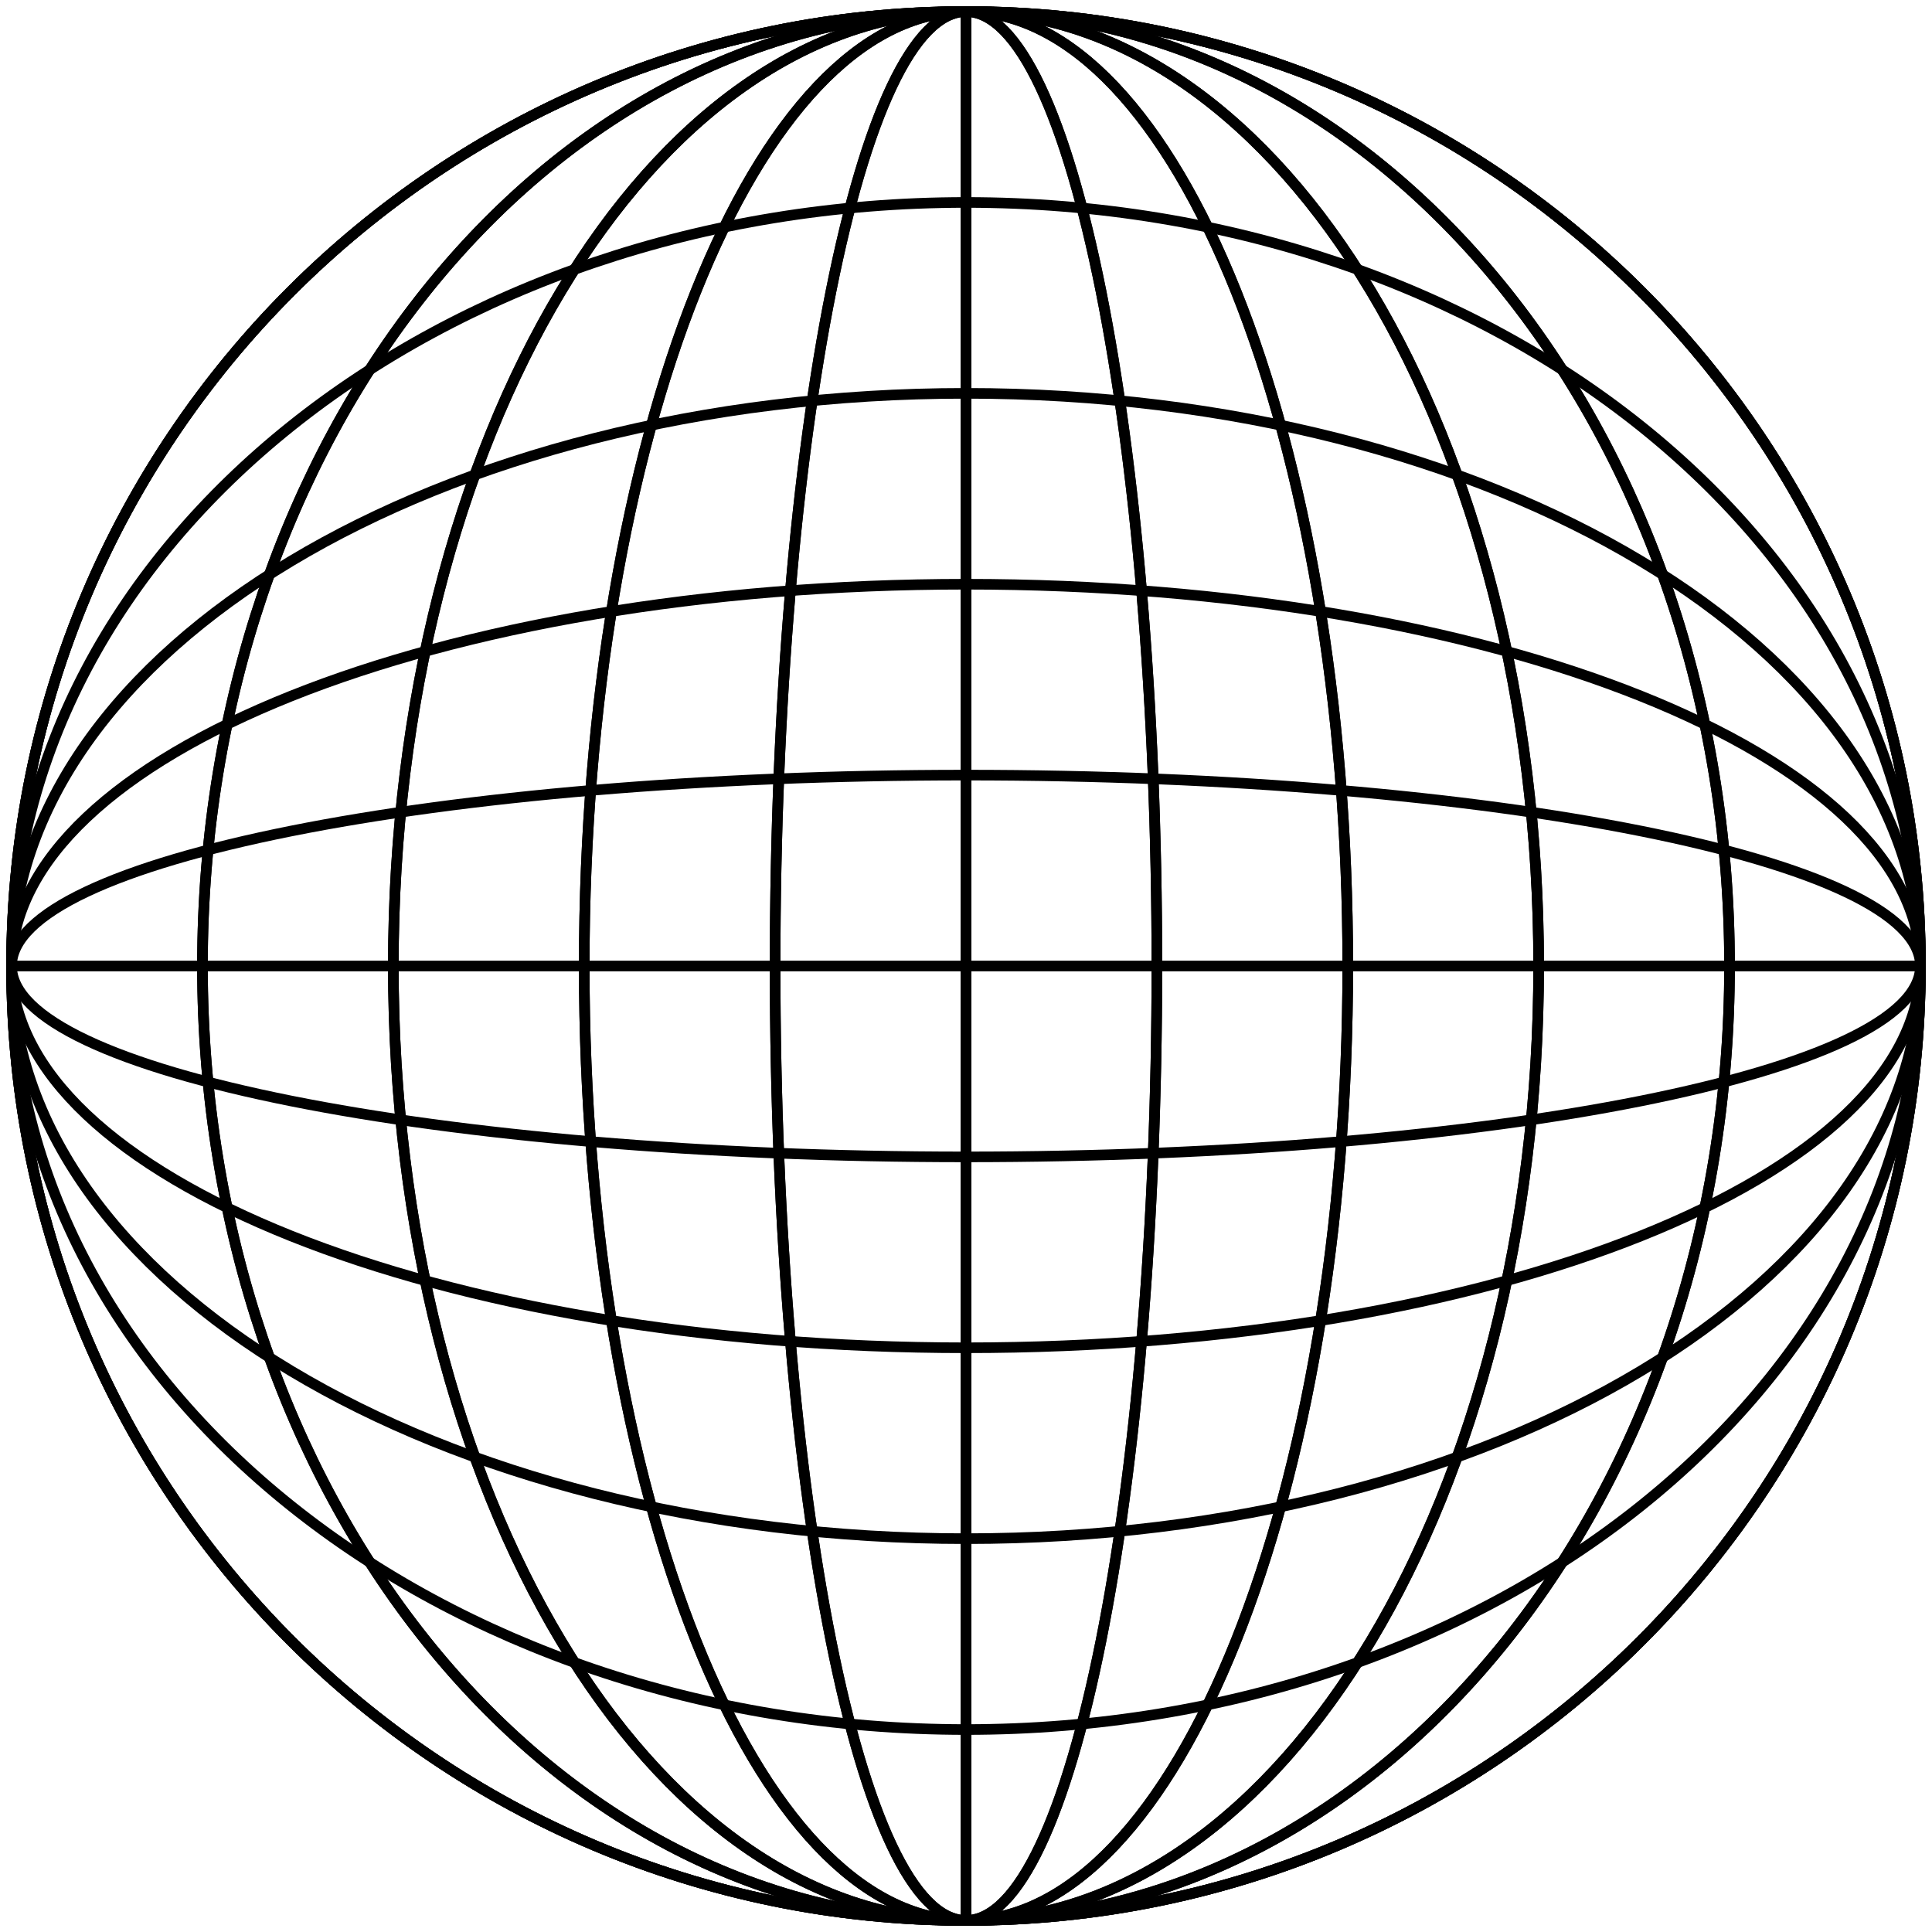 <svg width="167" height="167" viewBox="0 0 167 167" fill="none" xmlns="http://www.w3.org/2000/svg">
<path d="M83.5 166C129.063 166 166 129.063 166 83.5C166 37.937 129.063 1 83.5 1C37.937 1 1 37.937 1 83.5C1 129.063 37.937 166 83.5 166Z" stroke="black" stroke-width="0.917" stroke-miterlimit="10"/>
<path d="M83.5 149.5C129.063 149.5 166 119.95 166 83.5C166 47.049 129.063 17.5 83.5 17.5C37.937 17.5 1 47.049 1 83.5C1 119.95 37.937 149.5 83.5 149.5Z" stroke="black" stroke-width="0.917" stroke-miterlimit="10"/>
<path d="M83.5 133C129.063 133 166 110.838 166 83.5C166 56.162 129.063 34 83.5 34C37.937 34 1 56.162 1 83.5C1 110.838 37.937 133 83.5 133Z" stroke="black" stroke-width="0.917" stroke-miterlimit="10"/>
<path d="M83.5 116.5C129.063 116.5 166 101.726 166 83.5C166 65.275 129.063 50.5 83.5 50.5C37.937 50.5 1 65.275 1 83.5C1 101.726 37.937 116.5 83.5 116.5Z" stroke="black" stroke-width="0.917" stroke-miterlimit="10"/>
<path d="M83.5 100C129.063 100 166 92.613 166 83.5C166 74.388 129.063 67 83.5 67C37.937 67 1 74.388 1 83.5C1 92.613 37.937 100 83.5 100Z" stroke="black" stroke-width="0.917" stroke-miterlimit="10"/>
<path d="M1 83.5H166" stroke="black" stroke-width="0.917" stroke-miterlimit="10"/>
<path d="M83.5 166C129.063 166 166 129.063 166 83.5C166 37.937 129.063 1 83.5 1C37.937 1 1 37.937 1 83.5C1 129.063 37.937 166 83.5 166Z" stroke="black" stroke-width="0.917" stroke-miterlimit="10"/>
<path d="M83.5 166C119.951 166 149.5 129.063 149.5 83.5C149.5 37.937 119.951 1 83.5 1C47.049 1 17.5 37.937 17.5 83.5C17.5 129.063 47.049 166 83.5 166Z" stroke="black" stroke-width="0.917" stroke-miterlimit="10"/>
<path d="M83.5 166C110.838 166 133 129.063 133 83.5C133 37.937 110.838 1 83.5 1C56.162 1 34 37.937 34 83.5C34 129.063 56.162 166 83.5 166Z" stroke="black" stroke-width="0.917" stroke-miterlimit="10"/>
<path d="M83.5 166C101.726 166 116.5 129.063 116.5 83.5C116.5 37.937 101.726 1 83.5 1C65.275 1 50.5 37.937 50.5 83.5C50.5 129.063 65.275 166 83.5 166Z" stroke="black" stroke-width="0.917" stroke-miterlimit="10"/>
<path d="M83.5 166C92.613 166 100 129.063 100 83.5C100 37.937 92.613 1 83.5 1C74.388 1 67 37.937 67 83.5C67 129.063 74.388 166 83.5 166Z" stroke="black" stroke-width="0.917" stroke-miterlimit="10"/>
<path d="M83.5 166V1" stroke="black" stroke-width="0.917" stroke-miterlimit="10"/>
<path d="M83.5 166C129.063 166 166 129.063 166 83.5C166 37.937 129.063 1 83.5 1C37.937 1 1 37.937 1 83.5C1 129.063 37.937 166 83.5 166Z" stroke="black" stroke-width="0.917" stroke-miterlimit="10"/>
<path d="M83.5 166C119.951 166 149.5 129.063 149.5 83.5C149.5 37.937 119.951 1 83.5 1C47.049 1 17.5 37.937 17.5 83.5C17.5 129.063 47.049 166 83.5 166Z" stroke="black" stroke-width="0.917" stroke-miterlimit="10"/>
<path d="M83.5 166C110.838 166 133 129.063 133 83.5C133 37.937 110.838 1 83.5 1C56.162 1 34 37.937 34 83.5C34 129.063 56.162 166 83.5 166Z" stroke="black" stroke-width="0.917" stroke-miterlimit="10"/>
<path d="M83.5 166C101.726 166 116.5 129.063 116.5 83.5C116.5 37.937 101.726 1 83.5 1C65.275 1 50.5 37.937 50.5 83.5C50.5 129.063 65.275 166 83.5 166Z" stroke="black" stroke-width="0.917" stroke-miterlimit="10"/>
<path d="M83.5 166C92.613 166 100 129.063 100 83.5C100 37.937 92.613 1 83.5 1C74.388 1 67 37.937 67 83.5C67 129.063 74.388 166 83.5 166Z" stroke="black" stroke-width="0.917" stroke-miterlimit="10"/>
<path d="M83.5 166V1" stroke="black" stroke-width="0.917" stroke-miterlimit="10"/>
</svg>
